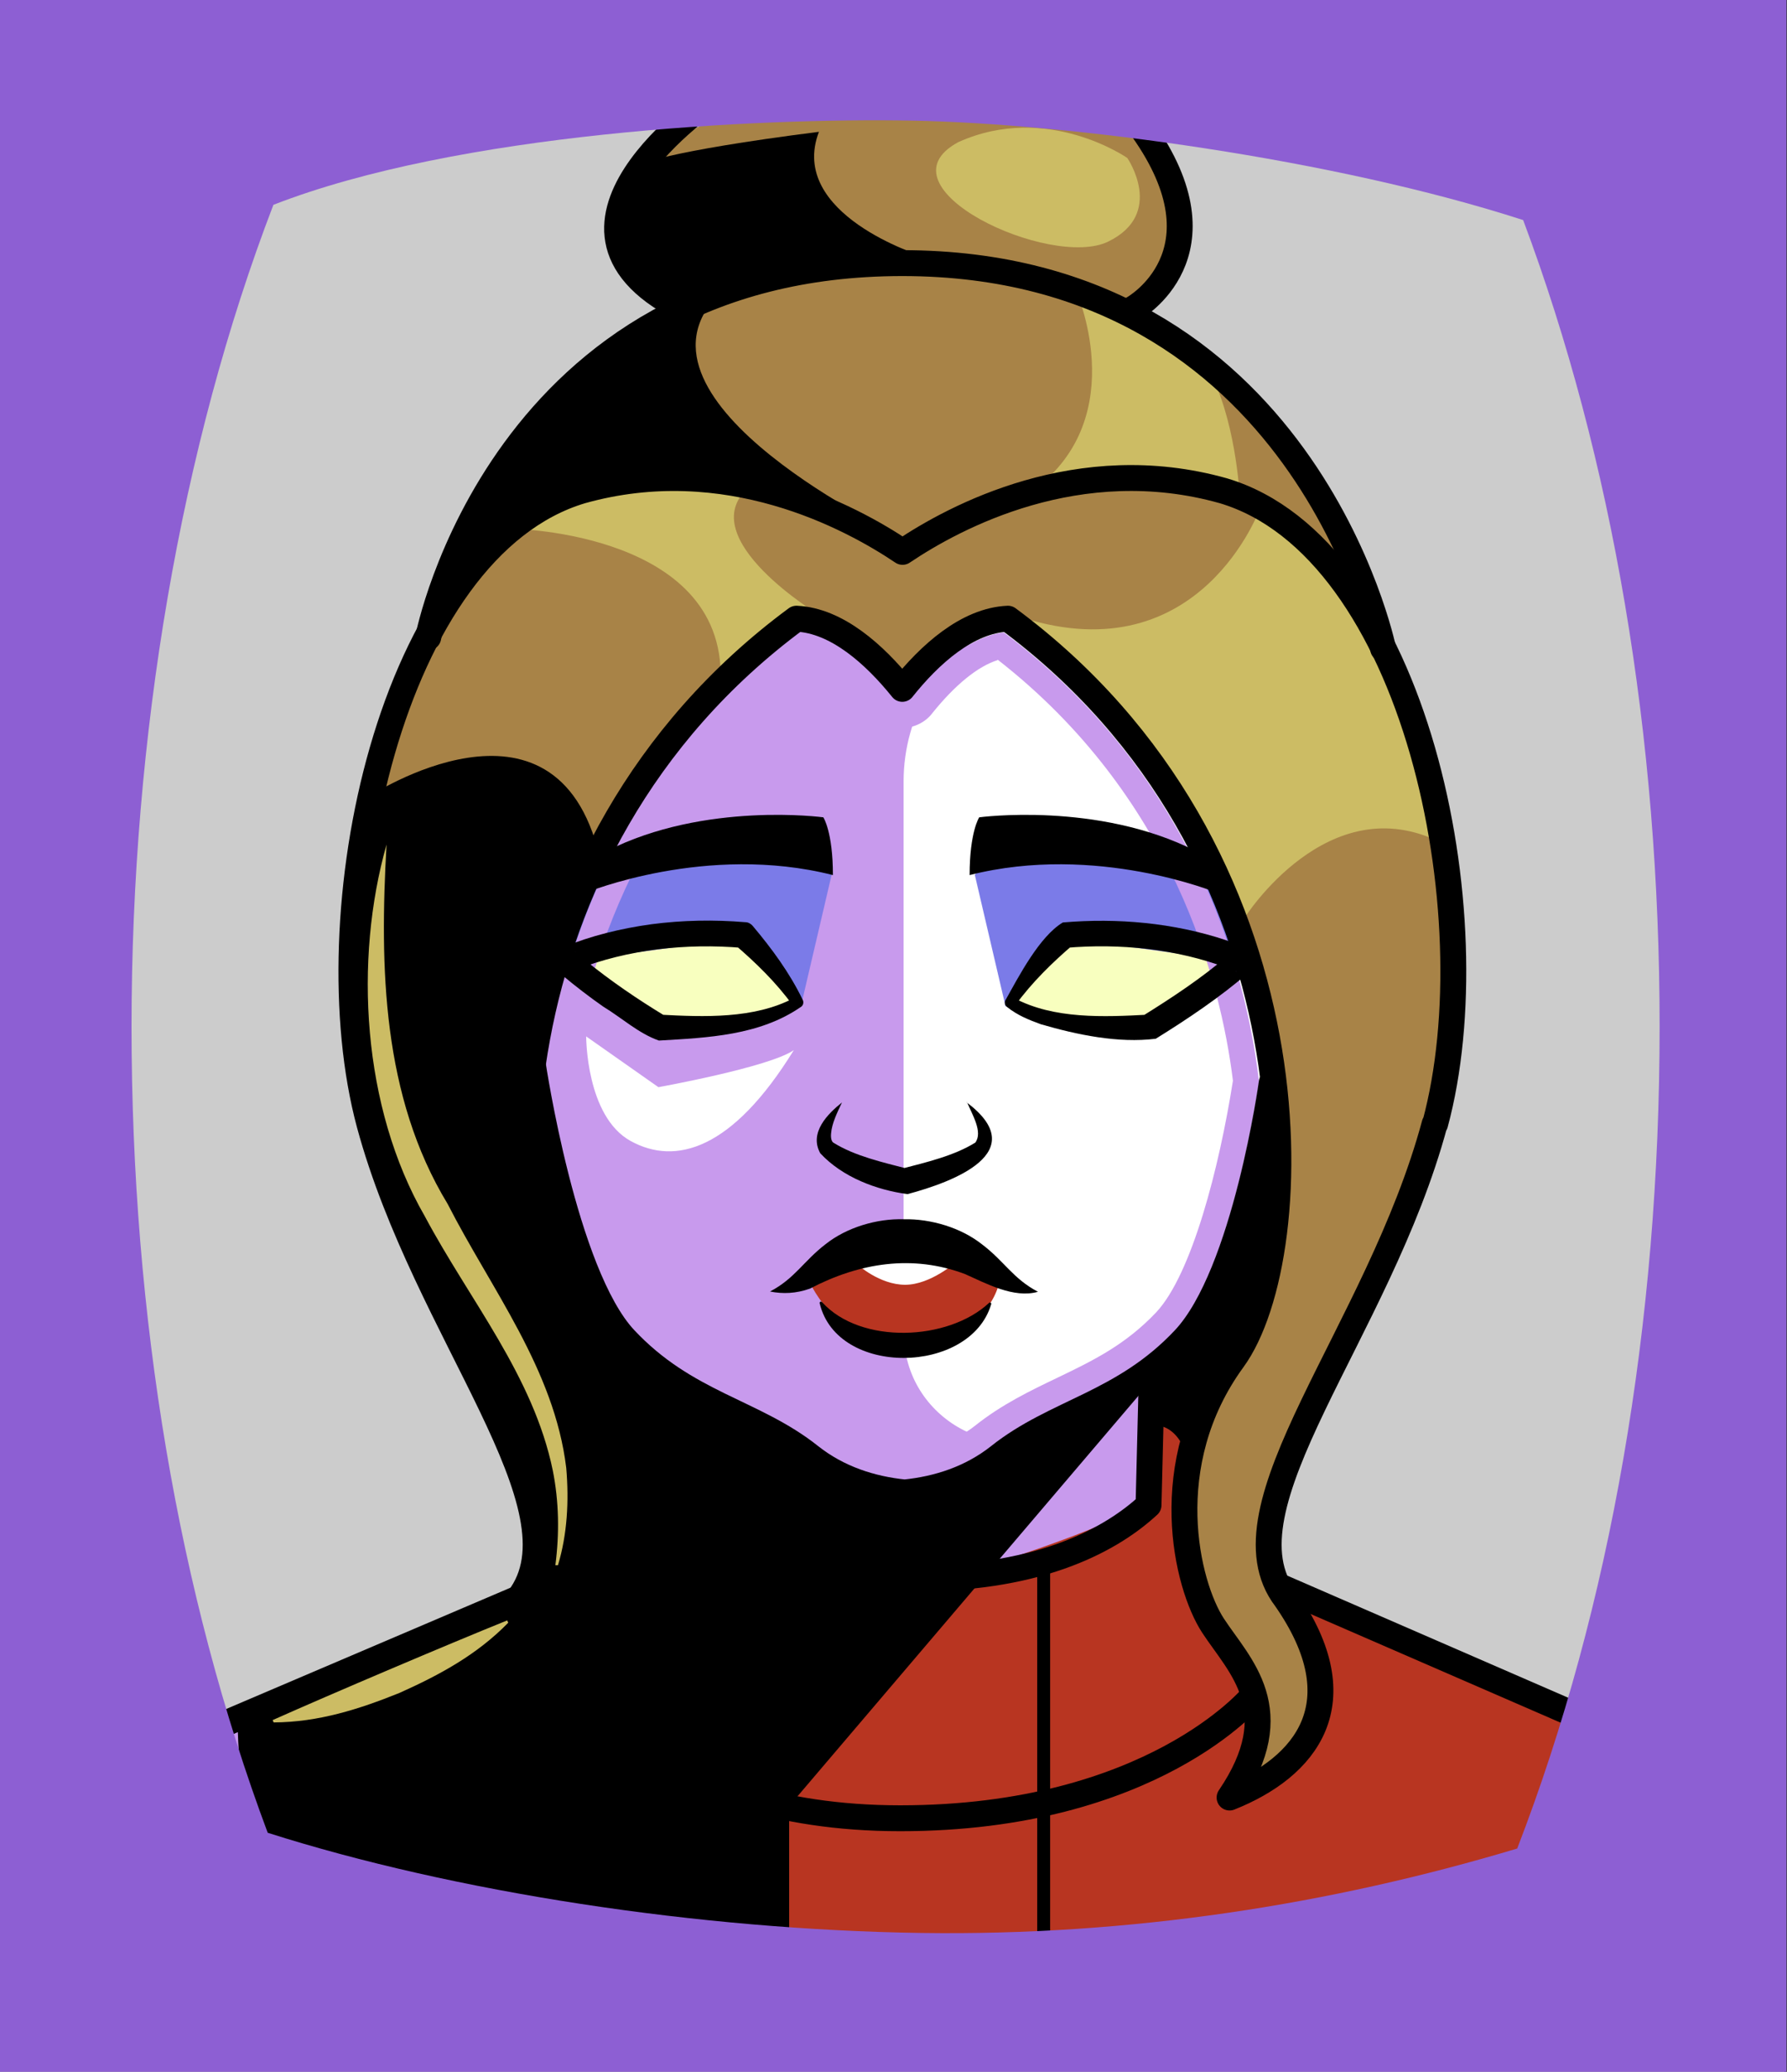 <svg id="Capa_2" xmlns="http://www.w3.org/2000/svg" xmlns:xlink="http://www.w3.org/1999/xlink" viewBox="0 0 69.02 80">
<rect x="0" y="0" width="69.02" height="80" fill="#333333" stroke="none"/>
<defs >
<style >
.cls-1{fill:#c89aed;}.cls-2{fill:#fff;}.cls-3{fill:#f8ffbf;}.cls-4{fill:#7b7be8;}.cls-5{fill:#a88347;}.cls-6{fill:#782ab5;}.cls-7{stroke-miterlimit:10;}.cls-7,.cls-8,.cls-9{stroke:#000;}.cls-7,.cls-8,.cls-9,.cls-10,.cls-11,.cls-12{fill:none;}.cls-8{stroke-width:.5px;}.cls-8,.cls-9,.cls-10{stroke-linecap:round;stroke-linejoin:round;}.cls-10{stroke:#deb778;stroke-dasharray:0 0 0 4.06;}.cls-13{fill:#deb778;}.cls-14{fill:url(#USGS_19_Inundación_de_tierra_2);}.cls-12{stroke:#1d1d1b;stroke-dasharray:0 0 2 2;stroke-width:.3px;}.cls-15{fill:#ccbc64;}.cls-16{fill:#fcf0c5;}.cls-17{fill:#b83521;}
</style>
<pattern id="USGS_19_Inundación_de_tierra_2" x="0" y="0" width="72" height="72" patternTransform="translate(-308.48 -16999) rotate(-90)" patternUnits="userSpaceOnUse" viewBox="0 0 72 72">
<g >
<rect class="cls-11" width="72" height="72">
</rect>
<g >
<line class="cls-12" x1="71" y1="71" x2="144.44" y2="71">
</line>
<line class="cls-12" x1="71" y1="67" x2="144.44" y2="67">
</line>
<line class="cls-12" x1="71" y1="63" x2="144.44" y2="63">
</line>
<line class="cls-12" x1="71" y1="59" x2="144.44" y2="59">
</line>
<line class="cls-12" x1="71" y1="55" x2="144.44" y2="55">
</line>
<line class="cls-12" x1="71" y1="51" x2="144.44" y2="51">
</line>
<line class="cls-12" x1="71" y1="47" x2="144.44" y2="47">
</line>
<line class="cls-12" x1="71" y1="43" x2="144.44" y2="43">
</line>
<line class="cls-12" x1="71" y1="39" x2="144.44" y2="39">
</line>
<line class="cls-12" x1="71" y1="35" x2="144.44" y2="35">
</line>
<line class="cls-12" x1="71" y1="31" x2="144.44" y2="31">
</line>
<line class="cls-12" x1="71" y1="27" x2="144.44" y2="27">
</line>
<line class="cls-12" x1="71" y1="23" x2="144.44" y2="23">
</line>
<line class="cls-12" x1="71" y1="19" x2="144.44" y2="19">
</line>
<line class="cls-12" x1="71" y1="15" x2="144.44" y2="15">
</line>
<line class="cls-12" x1="71" y1="11" x2="144.44" y2="11">
</line>
<line class="cls-12" x1="71" y1="7" x2="144.44" y2="7">
</line>
<line class="cls-12" x1="71" y1="3" x2="144.44" y2="3">
</line>
</g>


<g >
<line class="cls-12" x1="-1" y1="71" x2="72.44" y2="71">
</line>
<line class="cls-12" x1="-1" y1="67" x2="72.44" y2="67">
</line>
<line class="cls-12" x1="-1" y1="63" x2="72.44" y2="63">
</line>
<line class="cls-12" x1="-1" y1="59" x2="72.44" y2="59">
</line>
<line class="cls-12" x1="-1" y1="55" x2="72.44" y2="55">
</line>
<line class="cls-12" x1="-1" y1="51" x2="72.44" y2="51">
</line>
<line class="cls-12" x1="-1" y1="47" x2="72.44" y2="47">
</line>
<line class="cls-12" x1="-1" y1="43" x2="72.44" y2="43">
</line>
<line class="cls-12" x1="-1" y1="39" x2="72.44" y2="39">
</line>
<line class="cls-12" x1="-1" y1="35" x2="72.44" y2="35">
</line>
<line class="cls-12" x1="-1" y1="31" x2="72.44" y2="31">
</line>
<line class="cls-12" x1="-1" y1="27" x2="72.44" y2="27">
</line>
<line class="cls-12" x1="-1" y1="23" x2="72.44" y2="23">
</line>
<line class="cls-12" x1="-1" y1="19" x2="72.44" y2="19">
</line>
<line class="cls-12" x1="-1" y1="15" x2="72.44" y2="15">
</line>
<line class="cls-12" x1="-1" y1="11" x2="72.44" y2="11">
</line>
<line class="cls-12" x1="-1" y1="7" x2="72.44" y2="7">
</line>
<line class="cls-12" x1="-1" y1="3" x2="72.44" y2="3">
</line>
<line class="cls-12" x1="1.04" y1="69" x2="74.48" y2="69">
</line>
<line class="cls-12" x1="1.04" y1="65" x2="74.48" y2="65">
</line>
<line class="cls-12" x1="1.04" y1="61" x2="74.48" y2="61">
</line>
<line class="cls-12" x1="1.04" y1="57" x2="74.48" y2="57">
</line>
<line class="cls-12" x1="1.04" y1="53" x2="74.48" y2="53">
</line>
<line class="cls-12" x1="1.04" y1="49" x2="74.48" y2="49">
</line>
<line class="cls-12" x1="1.04" y1="45" x2="74.48" y2="45">
</line>
<line class="cls-12" x1="1.04" y1="41" x2="74.48" y2="41">
</line>
<line class="cls-12" x1="1.04" y1="37" x2="74.48" y2="37">
</line>
<line class="cls-12" x1="1.04" y1="33" x2="74.48" y2="33">
</line>
<line class="cls-12" x1="1.04" y1="29" x2="74.48" y2="29">
</line>
<line class="cls-12" x1="1.04" y1="25" x2="74.48" y2="25">
</line>
<line class="cls-12" x1="1.04" y1="21" x2="74.48" y2="21">
</line>
<line class="cls-12" x1="1.04" y1="17" x2="74.48" y2="17">
</line>
<line class="cls-12" x1="1.04" y1="13" x2="74.48" y2="13">
</line>
<line class="cls-12" x1="1.04" y1="9" x2="74.48" y2="9">
</line>
<line class="cls-12" x1="1.04" y1="5" x2="74.48" y2="5">
</line>
<line class="cls-12" x1="1.04" y1="1" x2="74.48" y2="1">
</line>
</g>


<g >
<line class="cls-12" x1="-73" y1="71" x2=".44" y2="71">
</line>
<line class="cls-12" x1="-73" y1="67" x2=".44" y2="67">
</line>
<line class="cls-12" x1="-73" y1="63" x2=".44" y2="63">
</line>
<line class="cls-12" x1="-73" y1="59" x2=".44" y2="59">
</line>
<line class="cls-12" x1="-73" y1="55" x2=".44" y2="55">
</line>
<line class="cls-12" x1="-73" y1="51" x2=".44" y2="51">
</line>
<line class="cls-12" x1="-73" y1="47" x2=".44" y2="47">
</line>
<line class="cls-12" x1="-73" y1="43" x2=".44" y2="43">
</line>
<line class="cls-12" x1="-73" y1="39" x2=".44" y2="39">
</line>
<line class="cls-12" x1="-73" y1="35" x2=".44" y2="35">
</line>
<line class="cls-12" x1="-73" y1="31" x2=".44" y2="31">
</line>
<line class="cls-12" x1="-73" y1="27" x2=".44" y2="27">
</line>
<line class="cls-12" x1="-73" y1="23" x2=".44" y2="23">
</line>
<line class="cls-12" x1="-73" y1="19" x2=".44" y2="19">
</line>
<line class="cls-12" x1="-73" y1="15" x2=".44" y2="15">
</line>
<line class="cls-12" x1="-73" y1="11" x2=".44" y2="11">
</line>
<line class="cls-12" x1="-73" y1="7" x2=".44" y2="7">
</line>
<line class="cls-12" x1="-73" y1="3" x2=".44" y2="3">
</line>
<line class="cls-12" x1="-70.96" y1="69" x2="2.48" y2="69">
</line>
<line class="cls-12" x1="-70.96" y1="65" x2="2.48" y2="65">
</line>
<line class="cls-12" x1="-70.96" y1="61" x2="2.48" y2="61">
</line>
<line class="cls-12" x1="-70.96" y1="57" x2="2.48" y2="57">
</line>
<line class="cls-12" x1="-70.96" y1="53" x2="2.48" y2="53">
</line>
<line class="cls-12" x1="-70.96" y1="49" x2="2.48" y2="49">
</line>
<line class="cls-12" x1="-70.96" y1="45" x2="2.48" y2="45">
</line>
<line class="cls-12" x1="-70.96" y1="41" x2="2.48" y2="41">
</line>
<line class="cls-12" x1="-70.96" y1="37" x2="2.48" y2="37">
</line>
<line class="cls-12" x1="-70.96" y1="33" x2="2.48" y2="33">
</line>
<line class="cls-12" x1="-70.96" y1="29" x2="2.48" y2="29">
</line>
<line class="cls-12" x1="-70.96" y1="25" x2="2.48" y2="25">
</line>
<line class="cls-12" x1="-70.96" y1="21" x2="2.48" y2="21">
</line>
<line class="cls-12" x1="-70.96" y1="17" x2="2.48" y2="17">
</line>
<line class="cls-12" x1="-70.96" y1="13" x2="2.48" y2="13">
</line>
<line class="cls-12" x1="-70.96" y1="9" x2="2.48" y2="9">
</line>
<line class="cls-12" x1="-70.96" y1="5" x2="2.48" y2="5">
</line>
<line class="cls-12" x1="-70.96" y1="1" x2="2.48" y2="1">
</line>
</g>


</g>


</pattern>
</defs>
  <path
     style="opacity:1;vector-effect:none;fill:#cccccc;fill-opacity:1;fill-rule:nonzero;stroke:none;stroke-width:4.495;stroke-linecap:butt;stroke-linejoin:miter;stroke-miterlimit:4;stroke-dasharray:none;stroke-dashoffset:0;stroke-opacity:1"
     d="M -0.08,0.361 V 80.361 H 68.92 V 0.361 Z"
     id="rect4304"/>



<g >
<path class="cls-1" d="M60.44,65.73l-.57,7.58s-6.69,3.86-22.41,3.86-28.45-3.54-28.45-3.54l-1.53-6.61,11.77-5.08s.04,0,.11-.03c.36-.11,1.42-.68,1.02-3.52-.73-3.38-3.31-8.62-4.92-11.28s-3.87-13.22,1.37-23.38c2.58-8.94,9.35-11.84,9.35-11.84,0,0-3.63-2.5-1.53-5.08,1.42-1.85,4.02-2.91,6.92-3.36h.03c.24-.03,.48-.06,.72-.09,3.63-.43,7.6,.06,10.22,1.15,1.01,.41,1.82,.91,2.34,1.49,2.26,4.11-.89,6.21-.89,6.21,0,0,6.05,5.08,7.1,6.85,1.04,1.77,4.03,8.62,4.99,17.17,.97,8.54-5.4,17.57-6.53,20.31-1.12,2.74,.08,4.76,.08,4.76l10.81,4.43Z">
</path>
<path class="cls-17" d="M37.13,60.77s6.01-1.81,7.08-2.8c.33-3.21,.74-3.87,.74-3.87l1.23,.99,3.45,6.21,12.19,5.64-1.98,7.82-30.86,2.06-1.23-7.32,9.38-8.72Z">
</path>
<path class="cls-2" d="M34.9,51.46V30.17c0-2.55,1.41-4.95,3.74-6,.11-.05,.21-.09,.31-.12,5.92,3.7,9.45,10.24,10.07,17.61-1.14,8.1-2.36,9.55-4.45,11.06-.78,.56-1.91,1.43-3.18,2.27-2.77,1.84-6.48-.19-6.48-3.52Z">
</path>
<path class="cls-5" d="M49.63,61.3s2.05,2.77,1.65,5.09c-.4,2.33-3.36,2.81-3.36,2.81,0,0,1.84-2.89,.08-4.89s-2.16-3.6-2.24-6.16,.32-4.64,.32-4.64c0,0,3.36-8.57,2.96-12.97-.4-4.4-4.25-12.01-10.09-16.49-2.88,.4-4.16,2.64-4.16,2.64,0,0-1.68-3.04-4.32-2.48-4.89,4.32-8.01,7.76-9.61,15.29-1.6,7.52-.08,10.24,2.32,14.01,2.4,3.76,.64,7.84-.88,10.16-1.52,2.32-.96,4.73-.56,5.53-4.4-2.01-2.88-4.73-2.4-6.89,.03-.12,.04-.26,.02-.4,.36-.11,1.42-.68,1.02-3.52-.73-3.38-3.31-8.62-4.92-11.28s-3.87-13.22,1.37-23.38c2.58-8.94,9.35-11.84,9.35-11.84,0,0-3.63-2.5-1.53-5.08,1.42-1.85,4.02-2.91,6.92-3.36h.03c.24-.03,.48-.06,.72-.09,1.49-.15,3.07-.17,4.63,.04,1.88,.26,3.81,.66,5.59,1.11,1.01,.41,1.82,.91,2.34,1.49,2.26,4.11-.89,6.21-.89,6.21,0,0,6.05,5.08,7.1,6.85,1.04,1.77,4.03,8.62,4.99,17.17,.97,8.54-5.4,17.57-6.53,20.31-1.12,2.74,.08,4.76,.08,4.76Z">
</path>
<path d="M23.58,55.56l1.58-1.03-.24-2.12s-1.94-2.06-2.73-4.55-1.7-5.16-1.7-5.16c0,0,.12,3.58,.42,6.01s2.67,6.86,2.67,6.86Z">
</path>
<path d="M44.45,54.41l.12-1.7s1.64-1.27,2.31-3.09,2.43-7.58,2.43-7.58c0,0,.49,4.67,.06,6.55s-2.79,5.28-3.15,6.25c-.67-.06-1.76-.42-1.76-.42Z">
</path>
<path d="M14.24,30.76s7.23-4.76,8.91,2.29c-3.7,6.26-2.91,13.76-2.21,16.05s3.26,5.47,2.91,9.44-3.7,7.06-2.38,10.32c-4.23-2.03-2.91-4.06-1.76-6.44s1.5-4.67-.26-7.59-4.67-9.08-5.82-13.67,.62-10.41,.62-10.41Z">
</path>
<path class="cls-15" d="M19.82,20.42s8.44,.13,8,6.11c2.39-2.39,3.84-2.77,3.84-2.77,0,0-4.92-2.96-2.77-4.92-5.86-.88-9.08,1.58-9.08,1.58Z">
</path>
<path class="cls-15" d="M48.67,19.62s-2.29,6.39-9.15,4.24c5.59,4.98,8.55,11.58,8.55,11.58,0,0,3.23-5.12,7.61-2.89-1.68-8.01-5.25-11.64-7-12.92Z">
</path>
<path d="M34.78,20.7s-11.03-5.19-7.04-9.32c-7.61,2.85-9.25,8.11-9.89,10.81,5.76-5.19,10.32-3.98,16.93-1.49Z">
</path>
<path d="M35.59,9.88s-5.18-1.6-3.96-4.79c-6.07,.77-6.97,1.28-6.97,1.28,0,0-1.82,4.16,1.52,5.53,4.43-1.82,9.41-2.01,9.41-2.01Z">
</path>
<path class="cls-15" d="M41.6,11.33s2.23,5.12-2.06,7.85c6.28-1.16,8.34-.08,8.34-.08,0,0-.17-3.06-1.24-4.87-2.48-2.48-5.04-2.89-5.04-2.89Z">
</path>
<path class="cls-15" d="M43.54,6.1s1.48,2.15-.74,3.23-9.02-2.09-5.79-3.84c3.43-1.55,6.53,.61,6.53,.61Z">
</path>
<path class="cls-17" d="M31.19,49.33s.99,2.59,3.74,2.59,3.69-1.93,3.69-2.64c-2.97-1.82-5.56-1.76-7.43,.06Z">
</path>
<path class="cls-2" d="M33.12,48.83s.85,.78,1.84,.78,1.98-.89,1.98-.89c0,0-2.46-.89-3.82,.1Z">
</path>
<path class="cls-3" d="M30.81,38.7l-2.08-2.48s-4.21-.1-6.52,1c2.06,1.91,3.26,2.56,3.26,2.56,0,0,3.29-.03,5.34-1.08Z">
</path>
<path class="cls-3" d="M38.86,38.7l2.08-2.48s4.21-.1,6.52,1c-2.06,1.91-3.26,2.56-3.26,2.56,0,0-3.29-.03-5.34-1.08Z">
</path>
<path class="cls-4" d="M32.12,33.78l-1.19,5.09-2.19-2.65s-6.39,.83-7.15,1.01c1.37-2.79,1.55-3.54,1.55-3.54,0,0,7.21-2.08,8.98,.09Z">
</path>
<path class="cls-4" d="M37.65,33.78l1.19,5.09,2.19-2.65s6.39,.83,7.15,1.01c-1.37-2.79-1.55-3.54-1.55-3.54,0,0-7.21-2.08-8.98,.09Z">
</path>
<path d="M44.24,53.58l-13.76,16.16v5.39s-17.4-1.74-20.63-3.89c-.75-3.07-.66-4.64-.66-4.64l11.27-4.64,3.12-6.38,1.94-.99,.17-1.41s4.23,1.74,5.47,2.82,3.31,2.07,5.3,1.41,3.73-2.15,3.73-2.15l4.06-1.66Z">
</path>
<path class="cls-1" d="M38.53,25.47c6.77,5.28,8.61,12.37,9.09,16.26-.53,3.37-1.59,7.47-2.96,8.94-1.2,1.27-2.47,1.88-3.82,2.53-1,.48-2.14,1.02-3.19,1.86-.73,.57-1.64,.93-2.71,1.06-1.07-.13-1.99-.49-2.71-1.05-1.04-.83-2.18-1.38-3.18-1.86-1.29-.62-2.63-1.26-3.82-2.53-1.5-1.6-2.65-6.64-3.12-9.48,.56-3.76,2.47-10.61,9.02-15.72,.76,.24,1.64,.96,2.54,2.08,.29,.35,.71,.55,1.17,.55s.9-.22,1.16-.56c.89-1.11,1.77-1.82,2.53-2.06m.24-1.07c-1.39,.16-2.69,1.44-3.55,2.51-.09,.12-.23,.19-.38,.19h-.01c-.15,0-.29-.07-.39-.19-.86-1.07-2.16-2.35-3.55-2.51-6.3,4.73-9,11.21-9.79,16.8,.18,1.13,1.35,7.98,3.4,10.16,1.31,1.4,2.74,2.09,4.12,2.75,1,.48,2.04,.98,2.99,1.74,.9,.71,2.02,1.14,3.33,1.28,1.31-.14,2.43-.57,3.33-1.28,.95-.76,1.99-1.26,3-1.74,1.37-.66,2.8-1.35,4.12-2.75,2.19-2.35,3.21-9.45,3.24-9.61-.68-5.71-3.36-12.47-9.86-17.35h0Z">
</path>
<path class="cls-2" d="M22.64,40.02l2.79,1.96s4.28-.77,5.23-1.43c-2.38,3.86-4.57,4.46-6.3,3.51s-1.72-4.04-1.72-4.04Z">
</path>
<path class="cls-9" d="M16.54,24.61s2.8-14.45,18.31-14.45,18.57,14.89,18.57,14.89">
</path>
<path class="cls-9" d="M27.84,3.59s-7.62,4.91-1.84,8.15">
</path>
<path class="cls-9" d="M43.78,11.91s3.77-2.1,.35-6.92">
</path>
<path class="cls-9" d="M55.41,43.4c-2.17,8.06-8.44,14.82-5.75,18.33,2.81,4.04,.77,6.51-2.17,7.68,2.3-3.38,.38-5.08-.64-6.64-1.02-1.56-2.17-6.24,.77-10.27,2.94-4.03,3.45-19.63-8.69-28.61-1.57,.07-3.02,1.38-4.08,2.71-1.07-1.33-2.53-2.64-4.09-2.71-12.15,8.98-11.64,24.58-8.69,28.61,2.94,4.03,1.79,8.71,.77,10.27-1.02,1.56-2.94,3.26-.64,6.64-2.94-1.17-4.99-3.64-2.17-7.68,2.69-3.51-3.58-10.27-5.76-18.33-2.17-8.06,.77-22.24,8.19-24.45,5.6-1.57,10.39,1.01,12.4,2.36,2.02-1.36,6.81-3.93,12.39-2.36,7.42,2.21,10.36,16.39,8.18,24.45Z">
</path>
<path d="M22.63,34.47s4.65-1.92,9.54-.68c0-1.67-.37-2.23-.37-2.23,0,0-4.58-.62-8.36,1.3-.81,.81-.81,1.61-.81,1.61Z">
</path>
<path d="M46.99,34.47s-4.65-1.92-9.54-.68c0-1.67,.37-2.23,.37-2.23,0,0,4.58-.62,8.36,1.3,.81,.81,.81,1.61,.81,1.61Z">
</path>
<path d="M21.35,37c.03-.19,.25-.39,.39-.42,1.09-.45,2.25-.73,3.41-.89,1.21-.16,2.43-.18,3.64-.08,.11,0,.21,.06,.28,.14,.74,.88,1.42,1.8,1.93,2.85,.05,.09,.03,.21-.05,.27-1.61,1.12-3.62,1.2-5.5,1.31-.78-.27-1.44-.88-2.15-1.31-.53-.37-1.09-.8-1.59-1.22-.19-.15-.43-.37-.37-.64h0Zm.99,.16c.05-.12-.06-.38-.13-.42,.09,.09,.27,.24,.37,.32,.99,.81,2.05,1.53,3.14,2.19,0,0-.28-.08-.24-.07,1.71,.09,3.64,.17,5.18-.64,0,0-.05,.27-.05,.27-.63-.87-1.43-1.65-2.25-2.35,0,0,.31,.14,.31,.14-2.17-.18-4.4,.05-6.44,.85-.02,.01-.12,.05-.14,.06,.06-.02,.24-.2,.24-.35h0Z">
</path>
<path d="M47.5,37.16c0,.1,.07,.24,.17,.31,.14,.09,.06,.03,.07,.04-.08-.04-.25-.1-.33-.13-1.98-.74-4.14-.96-6.25-.78,0,0,.31-.14,.31-.14-.82,.7-1.62,1.48-2.25,2.35,0,0-.05-.27-.05-.27,1.54,.82,3.47,.73,5.18,.64,0,0-.25,.07-.25,.07,1.16-.72,2.31-1.48,3.35-2.37,.04-.04,.13-.11,.17-.15-.07,.04-.17,.3-.13,.42h0Zm.99-.16c.04,.2-.1,.43-.26,.55-1.11,.96-2.35,1.79-3.59,2.56-1.45,.18-3.03-.15-4.44-.56-.46-.17-.88-.33-1.31-.67-.08-.06-.1-.16-.06-.25,.53-.95,1.32-2.47,2.22-3.01,2.11-.18,4.27,.01,6.29,.68,.14,.06,.52,.18,.65,.24,.19,.06,.47,.22,.5,.47h0Z">
</path>
<path d="M37.34,42.57c2.55,1.92-.52,3.07-2.29,3.54-1.19-.16-2.51-.65-3.37-1.58-.44-.8,.3-1.53,.84-1.96-.19,.4-.39,.81-.42,1.19-.02,.19,.02,.33,.1,.37,.82,.51,1.89,.75,2.85,1,0,0-.23,0-.23,0,.96-.25,2.03-.5,2.85-1.01,.3-.41-.12-1.08-.32-1.56h0Z">
</path>
<path d="M40.09,49.88c-.93,.27-2.02-.33-2.81-.68-2.03-.77-4.09-.44-6,.56-.54,.19-1.04,.21-1.54,.11,.96-.5,1.3-1.18,2.15-1.83,.82-.65,1.98-.99,3.02-.96,1.04-.02,2.2,.32,3.02,.97,.85,.64,1.2,1.33,2.16,1.83h0Z">
</path>
<path d="M31.75,50.28c1.49,1.65,4.88,1.5,6.45,.03,.04-.04,.11,.01,.08,.06-.81,2.71-5.94,2.81-6.62-.04-.02-.05,.05-.1,.08-.05h0Z">
</path>
<path class="cls-9" d="M49.12,41.8s-1.02,7.39-3.37,9.9c-2.36,2.52-4.98,2.79-7.17,4.54-1.08,.85-2.35,1.26-3.64,1.39-1.29-.13-2.56-.54-3.64-1.39-2.19-1.75-4.81-2.02-7.17-4.54-2.35-2.51-3.55-10.6-3.55-10.6">
</path>
<path class="cls-9" d="M25.18,52.91l.11,4.77c1.18,1.28,3.88,3.27,9.39,3.27h.72c4.92,0,7.61-1.58,8.96-2.83l.13-5.21">
</path>
<path class="cls-9" d="M23.64,55.54s.43-1,1.58-1">
</path>
<path class="cls-9" d="M46.07,55.5s-.45-.96-1.47-.96">
</path>
<path class="cls-9" d="M21.84,64.68s3.2,5.53,12.93,5.53,13.62-4.72,13.62-4.72">
</path>
<line class="cls-9" x1="20" y1="61.73" x2="8.09" y2="66.81">
</line>
<line class="cls-9" x1="49.43" y1="61.26" x2="62.2" y2="66.81">
</line>
<line class="cls-8" x1="29.55" y1="60.37" x2="29.55" y2="77.24">
</line>
<line class="cls-8" x1="40.31" y1="60.37" x2="40.31" y2="77.24">
</line>
<path class="cls-15" d="M10.53,66.42c2.24-1,6.78-2.93,9.06-3.85,0,0,.04,.09,.04,.09-1.21,1.24-2.66,2.02-4.2,2.71-1.56,.63-3.13,1.13-4.86,1.14,0,0-.04-.09-.04-.09h0Z">
</path>
<path class="cls-15" d="M14.93,32.61c-.27,4.73-.17,9.72,2.36,13.88,1.68,3.29,4.12,6.39,4.58,10.19,.11,1.28,.04,2.57-.32,3.76h-.1c.16-1.23,.14-2.46-.1-3.66-.75-3.65-3.22-6.58-4.94-9.81-2.43-4.21-2.74-9.92-1.48-14.36h0Z">
</path>
</g>





  <path
     style="opacity:1;vector-effect:none;fill:#8d5fd3;fill-opacity:1;fill-rule:nonzero;stroke:none;stroke-width:2.358;stroke-linecap:butt;stroke-linejoin:miter;stroke-miterlimit:4;stroke-dasharray:none;stroke-dashoffset:0;stroke-opacity:0.442"
     d="M 0,1.2e-7 V 80 H 69 V 1.2e-7 Z M 35.24,4.658 c 6.068,0.112 16.27,1.47 23.59,3.84 3.46,9.24 5.27,19.951 5.27,31.141 0,11.47 -1.89,22.39 -5.5,31.74 -7.2,2.16 -14.94,3.377 -23.02,3.26 -8.58,-0.124 -18.036,-1.573 -25.24,-3.869 -3.45,-9.22 -5.26,-19.931 -5.26,-31.131 0,-11.2 1.89,-22.38 5.48,-31.73 C 17.683,5.134 29.173,4.546 35.24,4.658 Z"
     id="rect4304" />


</svg>
